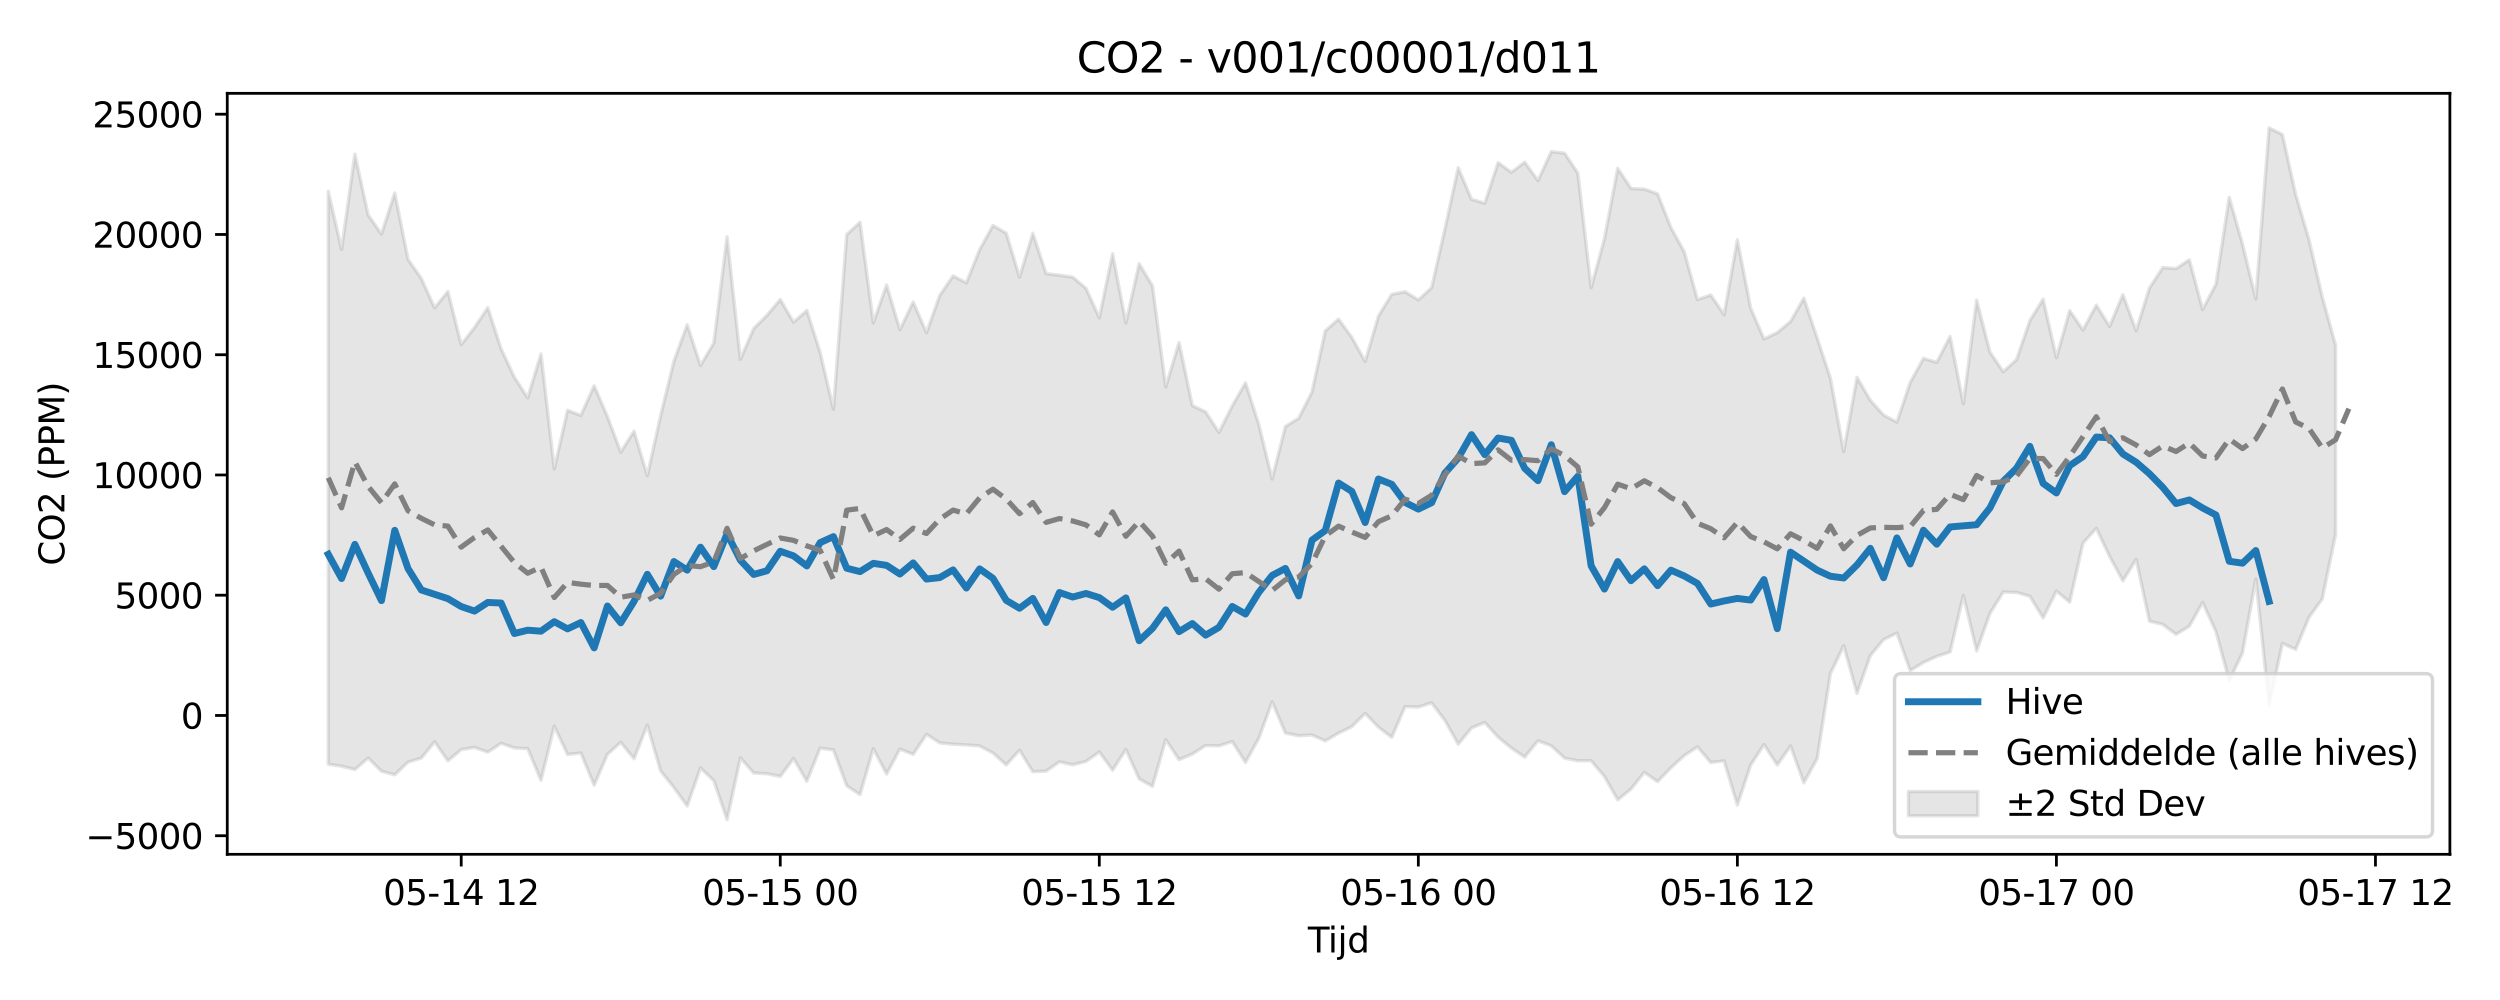 <?xml version="1.0" encoding="utf-8" standalone="no"?>
<!DOCTYPE svg PUBLIC "-//W3C//DTD SVG 1.1//EN"
  "http://www.w3.org/Graphics/SVG/1.1/DTD/svg11.dtd">
<svg xmlns:xlink="http://www.w3.org/1999/xlink" width="720pt" height="288pt" viewBox="0 0 720 288" xmlns="http://www.w3.org/2000/svg" version="1.1">
 <defs>
  <style type="text/css">*{stroke-linejoin: round; stroke-linecap: butt}</style>
 </defs>
 <g id="figure_1">
  <g id="patch_1">
   <path d="M 0 288 
L 720 288 
L 720 0 
L 0 0 
z
" style="fill: #ffffff"/>
  </g>
  <g id="axes_1">
   <g id="patch_2">
    <path d="M 65.45 246.04 
L 705.569 246.04 
L 705.569 26.88 
L 65.45 26.88 
z
" style="fill: #ffffff"/>
   </g>
   <g id="FillBetweenPolyCollection_1">
    <defs>
     <path id="me5b6a5cd7f" d="M 94.546 -232.9 
L 94.546 -67.906 
L 98.375 -67.337 
L 102.203 -66.371 
L 106.032 -69.691 
L 109.86 -65.879 
L 113.689 -64.865 
L 117.517 -68.511 
L 121.346 -69.668 
L 125.174 -74.354 
L 129.002 -68.886 
L 132.831 -72.115 
L 136.659 -72.755 
L 140.488 -71.379 
L 144.316 -73.929 
L 148.145 -72.581 
L 151.973 -72.41 
L 155.802 -63.267 
L 159.63 -78.85 
L 163.459 -70.702 
L 167.287 -71.162 
L 171.116 -61.868 
L 174.944 -70.759 
L 178.773 -74.21 
L 182.601 -69.501 
L 186.429 -79.178 
L 190.258 -65.965 
L 194.086 -61.189 
L 197.915 -55.875 
L 201.743 -66.828 
L 205.572 -63.166 
L 209.4 -51.922 
L 213.229 -69.741 
L 217.057 -65.361 
L 220.886 -65.172 
L 224.714 -64.383 
L 228.543 -69.547 
L 232.371 -62.983 
L 236.199 -72.529 
L 240.028 -72.03 
L 243.856 -61.702 
L 247.685 -59.139 
L 251.513 -72.362 
L 255.342 -65.085 
L 259.17 -72.266 
L 262.999 -70.738 
L 266.827 -76.511 
L 270.656 -74.051 
L 274.484 -73.657 
L 278.313 -73.461 
L 282.141 -73.169 
L 285.969 -71.138 
L 289.798 -67.703 
L 293.626 -71.941 
L 297.455 -65.746 
L 301.283 -65.92 
L 305.112 -68.577 
L 308.94 -67.743 
L 312.769 -68.705 
L 316.597 -71.437 
L 320.426 -66.195 
L 324.254 -72.141 
L 328.083 -63.678 
L 331.911 -61.52 
L 335.739 -74.972 
L 339.568 -69.212 
L 343.396 -70.844 
L 347.225 -73.285 
L 351.053 -73.184 
L 354.882 -74.433 
L 358.71 -68.425 
L 362.539 -75.368 
L 366.367 -85.864 
L 370.196 -76.864 
L 374.024 -76.103 
L 377.853 -76.319 
L 381.681 -74.626 
L 385.509 -76.856 
L 389.338 -78.729 
L 393.166 -82.535 
L 396.995 -78.575 
L 400.823 -75.64 
L 404.652 -84.487 
L 408.48 -84.366 
L 412.309 -85.579 
L 416.137 -80.512 
L 419.966 -73.675 
L 423.794 -78.348 
L 427.623 -79.919 
L 431.451 -75.708 
L 435.28 -72.552 
L 439.108 -69.953 
L 442.936 -74.645 
L 446.765 -73.207 
L 450.593 -69.679 
L 454.422 -68.901 
L 458.25 -68.919 
L 462.079 -64.365 
L 465.907 -57.638 
L 469.736 -60.749 
L 473.564 -65.559 
L 477.393 -62.886 
L 481.221 -66.872 
L 485.05 -70.383 
L 488.878 -72.899 
L 492.706 -68.393 
L 496.535 -68.871 
L 500.363 -56.157 
L 504.192 -67.673 
L 508.02 -73.542 
L 511.849 -67.685 
L 515.677 -73.147 
L 519.506 -62.546 
L 523.334 -69.496 
L 527.163 -94.019 
L 530.991 -101.99 
L 534.82 -88.305 
L 538.648 -99.179 
L 542.476 -103.801 
L 546.305 -105.681 
L 550.133 -94.861 
L 553.962 -97.215 
L 557.79 -98.96 
L 561.619 -100.21 
L 565.447 -116.503 
L 569.276 -100.524 
L 573.104 -111.328 
L 576.933 -117.48 
L 580.761 -117.372 
L 584.59 -116.289 
L 588.418 -110.045 
L 592.246 -117.757 
L 596.075 -114.586 
L 599.903 -131.568 
L 603.732 -135.85 
L 607.56 -127.762 
L 611.389 -120.704 
L 615.217 -126.903 
L 619.046 -109.099 
L 622.874 -108.172 
L 626.703 -105.286 
L 630.531 -107.665 
L 634.36 -114.492 
L 638.188 -106.102 
L 642.017 -91.951 
L 645.845 -99.953 
L 649.673 -121.258 
L 653.502 -84.904 
L 657.33 -102.682 
L 661.159 -100.991 
L 664.987 -110.202 
L 668.816 -115.507 
L 672.644 -134.069 
L 672.644 -188.618 
L 672.644 -188.618 
L 668.816 -202.453 
L 664.987 -219.003 
L 661.159 -231.959 
L 657.33 -249.251 
L 653.502 -251.158 
L 649.673 -201.909 
L 645.845 -217.657 
L 642.017 -231.149 
L 638.188 -206.124 
L 634.36 -198.86 
L 630.531 -213.166 
L 626.703 -210.641 
L 622.874 -210.948 
L 619.046 -205.048 
L 615.217 -192.771 
L 611.389 -203.13 
L 607.56 -194.006 
L 603.732 -200.114 
L 599.903 -192.961 
L 596.075 -198.526 
L 592.246 -184.978 
L 588.418 -201.839 
L 584.59 -195.622 
L 580.761 -184.426 
L 576.933 -180.931 
L 573.104 -186.578 
L 569.276 -201.592 
L 565.447 -171.719 
L 561.619 -191.081 
L 557.79 -183.65 
L 553.962 -184.784 
L 550.133 -177.833 
L 546.305 -166.404 
L 542.476 -168.452 
L 538.648 -172.72 
L 534.82 -179.318 
L 530.991 -157.941 
L 527.163 -179.046 
L 523.334 -190.688 
L 519.506 -202.117 
L 515.677 -195.397 
L 511.849 -192.195 
L 508.02 -190.365 
L 504.192 -199.26 
L 500.363 -218.938 
L 496.535 -197.36 
L 492.706 -203.056 
L 488.878 -201.705 
L 485.05 -215.531 
L 481.221 -222.454 
L 477.393 -232.165 
L 473.564 -233.524 
L 469.736 -233.723 
L 465.907 -239.485 
L 462.079 -219.247 
L 458.25 -205.144 
L 454.422 -238.122 
L 450.593 -243.903 
L 446.765 -244.312 
L 442.936 -236.001 
L 439.108 -241.308 
L 435.28 -238.36 
L 431.451 -241.167 
L 427.623 -229.466 
L 423.794 -230.603 
L 419.966 -239.678 
L 416.137 -222.05 
L 412.309 -205.16 
L 408.48 -201.625 
L 404.652 -203.983 
L 400.823 -203.233 
L 396.995 -196.968 
L 393.166 -183.922 
L 389.338 -190.803 
L 385.509 -196.079 
L 381.681 -192.709 
L 377.853 -175.104 
L 374.024 -167.541 
L 370.196 -165.17 
L 366.367 -150.044 
L 362.539 -165.751 
L 358.71 -177.743 
L 354.882 -171.101 
L 351.053 -163.454 
L 347.225 -169.376 
L 343.396 -171.178 
L 339.568 -189.345 
L 335.739 -176.569 
L 331.911 -205.665 
L 328.083 -212.02 
L 324.254 -194.985 
L 320.426 -214.935 
L 316.597 -196.487 
L 312.769 -204.957 
L 308.94 -208.185 
L 305.112 -208.741 
L 301.283 -209.182 
L 297.455 -220.808 
L 293.626 -208.182 
L 289.798 -220.834 
L 285.969 -223.068 
L 282.141 -216.085 
L 278.313 -206.531 
L 274.484 -208.533 
L 270.656 -202.929 
L 266.827 -192.187 
L 262.999 -201.022 
L 259.17 -193.027 
L 255.342 -205.904 
L 251.513 -195.032 
L 247.685 -223.993 
L 243.856 -220.447 
L 240.028 -170.16 
L 236.199 -186.501 
L 232.371 -198.586 
L 228.543 -195.192 
L 224.714 -201.741 
L 220.886 -197.189 
L 217.057 -193.357 
L 213.229 -184.526 
L 209.4 -219.772 
L 205.572 -189.2 
L 201.743 -182.751 
L 197.915 -194.453 
L 194.086 -183.967 
L 190.258 -168.294 
L 186.429 -150.998 
L 182.601 -163.812 
L 178.773 -157.786 
L 174.944 -168.018 
L 171.116 -176.884 
L 167.287 -168.348 
L 163.459 -169.84 
L 159.63 -152.982 
L 155.802 -186.071 
L 151.973 -173.424 
L 148.145 -179.356 
L 144.316 -187.543 
L 140.488 -199.389 
L 136.659 -193.671 
L 132.831 -188.745 
L 129.002 -204.061 
L 125.174 -199.334 
L 121.346 -207.785 
L 117.517 -213.29 
L 113.689 -232.43 
L 109.86 -220.565 
L 106.032 -226.105 
L 102.203 -243.612 
L 98.375 -216.157 
L 94.546 -232.9 
z
" style="stroke: #808080; stroke-opacity: 0.2"/>
    </defs>
    <g clip-path="url(#p7c6507d511)">
     <use xlink:href="#me5b6a5cd7f" x="0" y="288" style="fill: #808080; fill-opacity: 0.2; stroke: #808080; stroke-opacity: 0.2"/>
    </g>
   </g>
   <g id="matplotlib.axis_1">
    <g id="xtick_1">
     <g id="line2d_1">
      <defs>
       <path id="m84ae80376c" d="M 0 0 
L 0 3.5 
" style="stroke: #000000; stroke-width: 0.8"/>
      </defs>
      <g>
       <use xlink:href="#m84ae80376c" x="132.831" y="246.04" style="stroke: #000000; stroke-width: 0.8"/>
      </g>
     </g>
     <g id="text_1">
      <!-- 05-14 12 -->
      <g transform="translate(110.35 260.638) scale(0.1 -0.1)">
       <defs>
        <path id="DejaVuSans-30" d="M 2034 4250 
Q 1547 4250 1301 3770 
Q 1056 3291 1056 2328 
Q 1056 1369 1301 889 
Q 1547 409 2034 409 
Q 2525 409 2770 889 
Q 3016 1369 3016 2328 
Q 3016 3291 2770 3770 
Q 2525 4250 2034 4250 
z
M 2034 4750 
Q 2819 4750 3233 4129 
Q 3647 3509 3647 2328 
Q 3647 1150 3233 529 
Q 2819 -91 2034 -91 
Q 1250 -91 836 529 
Q 422 1150 422 2328 
Q 422 3509 836 4129 
Q 1250 4750 2034 4750 
z
" transform="scale(0.016)"/>
        <path id="DejaVuSans-35" d="M 691 4666 
L 3169 4666 
L 3169 4134 
L 1269 4134 
L 1269 2991 
Q 1406 3038 1543 3061 
Q 1681 3084 1819 3084 
Q 2600 3084 3056 2656 
Q 3513 2228 3513 1497 
Q 3513 744 3044 326 
Q 2575 -91 1722 -91 
Q 1428 -91 1123 -41 
Q 819 9 494 109 
L 494 744 
Q 775 591 1075 516 
Q 1375 441 1709 441 
Q 2250 441 2565 725 
Q 2881 1009 2881 1497 
Q 2881 1984 2565 2268 
Q 2250 2553 1709 2553 
Q 1456 2553 1204 2497 
Q 953 2441 691 2322 
L 691 4666 
z
" transform="scale(0.016)"/>
        <path id="DejaVuSans-2d" d="M 313 2009 
L 1997 2009 
L 1997 1497 
L 313 1497 
L 313 2009 
z
" transform="scale(0.016)"/>
        <path id="DejaVuSans-31" d="M 794 531 
L 1825 531 
L 1825 4091 
L 703 3866 
L 703 4441 
L 1819 4666 
L 2450 4666 
L 2450 531 
L 3481 531 
L 3481 0 
L 794 0 
L 794 531 
z
" transform="scale(0.016)"/>
        <path id="DejaVuSans-34" d="M 2419 4116 
L 825 1625 
L 2419 1625 
L 2419 4116 
z
M 2253 4666 
L 3047 4666 
L 3047 1625 
L 3713 1625 
L 3713 1100 
L 3047 1100 
L 3047 0 
L 2419 0 
L 2419 1100 
L 313 1100 
L 313 1709 
L 2253 4666 
z
" transform="scale(0.016)"/>
        <path id="DejaVuSans-20" transform="scale(0.016)"/>
        <path id="DejaVuSans-32" d="M 1228 531 
L 3431 531 
L 3431 0 
L 469 0 
L 469 531 
Q 828 903 1448 1529 
Q 2069 2156 2228 2338 
Q 2531 2678 2651 2914 
Q 2772 3150 2772 3378 
Q 2772 3750 2511 3984 
Q 2250 4219 1831 4219 
Q 1534 4219 1204 4116 
Q 875 4013 500 3803 
L 500 4441 
Q 881 4594 1212 4672 
Q 1544 4750 1819 4750 
Q 2544 4750 2975 4387 
Q 3406 4025 3406 3419 
Q 3406 3131 3298 2873 
Q 3191 2616 2906 2266 
Q 2828 2175 2409 1742 
Q 1991 1309 1228 531 
z
" transform="scale(0.016)"/>
       </defs>
       <use xlink:href="#DejaVuSans-30"/>
       <use xlink:href="#DejaVuSans-35" transform="translate(63.623 0)"/>
       <use xlink:href="#DejaVuSans-2d" transform="translate(127.246 0)"/>
       <use xlink:href="#DejaVuSans-31" transform="translate(163.33 0)"/>
       <use xlink:href="#DejaVuSans-34" transform="translate(226.953 0)"/>
       <use xlink:href="#DejaVuSans-20" transform="translate(290.576 0)"/>
       <use xlink:href="#DejaVuSans-31" transform="translate(322.363 0)"/>
       <use xlink:href="#DejaVuSans-32" transform="translate(385.986 0)"/>
      </g>
     </g>
    </g>
    <g id="xtick_2">
     <g id="line2d_2">
      <g>
       <use xlink:href="#m84ae80376c" x="224.714" y="246.04" style="stroke: #000000; stroke-width: 0.8"/>
      </g>
     </g>
     <g id="text_2">
      <!-- 05-15 00 -->
      <g transform="translate(202.234 260.638) scale(0.1 -0.1)">
       <use xlink:href="#DejaVuSans-30"/>
       <use xlink:href="#DejaVuSans-35" transform="translate(63.623 0)"/>
       <use xlink:href="#DejaVuSans-2d" transform="translate(127.246 0)"/>
       <use xlink:href="#DejaVuSans-31" transform="translate(163.33 0)"/>
       <use xlink:href="#DejaVuSans-35" transform="translate(226.953 0)"/>
       <use xlink:href="#DejaVuSans-20" transform="translate(290.576 0)"/>
       <use xlink:href="#DejaVuSans-30" transform="translate(322.363 0)"/>
       <use xlink:href="#DejaVuSans-30" transform="translate(385.986 0)"/>
      </g>
     </g>
    </g>
    <g id="xtick_3">
     <g id="line2d_3">
      <g>
       <use xlink:href="#m84ae80376c" x="316.597" y="246.04" style="stroke: #000000; stroke-width: 0.8"/>
      </g>
     </g>
     <g id="text_3">
      <!-- 05-15 12 -->
      <g transform="translate(294.117 260.638) scale(0.1 -0.1)">
       <use xlink:href="#DejaVuSans-30"/>
       <use xlink:href="#DejaVuSans-35" transform="translate(63.623 0)"/>
       <use xlink:href="#DejaVuSans-2d" transform="translate(127.246 0)"/>
       <use xlink:href="#DejaVuSans-31" transform="translate(163.33 0)"/>
       <use xlink:href="#DejaVuSans-35" transform="translate(226.953 0)"/>
       <use xlink:href="#DejaVuSans-20" transform="translate(290.576 0)"/>
       <use xlink:href="#DejaVuSans-31" transform="translate(322.363 0)"/>
       <use xlink:href="#DejaVuSans-32" transform="translate(385.986 0)"/>
      </g>
     </g>
    </g>
    <g id="xtick_4">
     <g id="line2d_4">
      <g>
       <use xlink:href="#m84ae80376c" x="408.48" y="246.04" style="stroke: #000000; stroke-width: 0.8"/>
      </g>
     </g>
     <g id="text_4">
      <!-- 05-16 00 -->
      <g transform="translate(386 260.638) scale(0.1 -0.1)">
       <defs>
        <path id="DejaVuSans-36" d="M 2113 2584 
Q 1688 2584 1439 2293 
Q 1191 2003 1191 1497 
Q 1191 994 1439 701 
Q 1688 409 2113 409 
Q 2538 409 2786 701 
Q 3034 994 3034 1497 
Q 3034 2003 2786 2293 
Q 2538 2584 2113 2584 
z
M 3366 4563 
L 3366 3988 
Q 3128 4100 2886 4159 
Q 2644 4219 2406 4219 
Q 1781 4219 1451 3797 
Q 1122 3375 1075 2522 
Q 1259 2794 1537 2939 
Q 1816 3084 2150 3084 
Q 2853 3084 3261 2657 
Q 3669 2231 3669 1497 
Q 3669 778 3244 343 
Q 2819 -91 2113 -91 
Q 1303 -91 875 529 
Q 447 1150 447 2328 
Q 447 3434 972 4092 
Q 1497 4750 2381 4750 
Q 2619 4750 2861 4703 
Q 3103 4656 3366 4563 
z
" transform="scale(0.016)"/>
       </defs>
       <use xlink:href="#DejaVuSans-30"/>
       <use xlink:href="#DejaVuSans-35" transform="translate(63.623 0)"/>
       <use xlink:href="#DejaVuSans-2d" transform="translate(127.246 0)"/>
       <use xlink:href="#DejaVuSans-31" transform="translate(163.33 0)"/>
       <use xlink:href="#DejaVuSans-36" transform="translate(226.953 0)"/>
       <use xlink:href="#DejaVuSans-20" transform="translate(290.576 0)"/>
       <use xlink:href="#DejaVuSans-30" transform="translate(322.363 0)"/>
       <use xlink:href="#DejaVuSans-30" transform="translate(385.986 0)"/>
      </g>
     </g>
    </g>
    <g id="xtick_5">
     <g id="line2d_5">
      <g>
       <use xlink:href="#m84ae80376c" x="500.363" y="246.04" style="stroke: #000000; stroke-width: 0.8"/>
      </g>
     </g>
     <g id="text_5">
      <!-- 05-16 12 -->
      <g transform="translate(477.883 260.638) scale(0.1 -0.1)">
       <use xlink:href="#DejaVuSans-30"/>
       <use xlink:href="#DejaVuSans-35" transform="translate(63.623 0)"/>
       <use xlink:href="#DejaVuSans-2d" transform="translate(127.246 0)"/>
       <use xlink:href="#DejaVuSans-31" transform="translate(163.33 0)"/>
       <use xlink:href="#DejaVuSans-36" transform="translate(226.953 0)"/>
       <use xlink:href="#DejaVuSans-20" transform="translate(290.576 0)"/>
       <use xlink:href="#DejaVuSans-31" transform="translate(322.363 0)"/>
       <use xlink:href="#DejaVuSans-32" transform="translate(385.986 0)"/>
      </g>
     </g>
    </g>
    <g id="xtick_6">
     <g id="line2d_6">
      <g>
       <use xlink:href="#m84ae80376c" x="592.246" y="246.04" style="stroke: #000000; stroke-width: 0.8"/>
      </g>
     </g>
     <g id="text_6">
      <!-- 05-17 00 -->
      <g transform="translate(569.766 260.638) scale(0.1 -0.1)">
       <defs>
        <path id="DejaVuSans-37" d="M 525 4666 
L 3525 4666 
L 3525 4397 
L 1831 0 
L 1172 0 
L 2766 4134 
L 525 4134 
L 525 4666 
z
" transform="scale(0.016)"/>
       </defs>
       <use xlink:href="#DejaVuSans-30"/>
       <use xlink:href="#DejaVuSans-35" transform="translate(63.623 0)"/>
       <use xlink:href="#DejaVuSans-2d" transform="translate(127.246 0)"/>
       <use xlink:href="#DejaVuSans-31" transform="translate(163.33 0)"/>
       <use xlink:href="#DejaVuSans-37" transform="translate(226.953 0)"/>
       <use xlink:href="#DejaVuSans-20" transform="translate(290.576 0)"/>
       <use xlink:href="#DejaVuSans-30" transform="translate(322.363 0)"/>
       <use xlink:href="#DejaVuSans-30" transform="translate(385.986 0)"/>
      </g>
     </g>
    </g>
    <g id="xtick_7">
     <g id="line2d_7">
      <g>
       <use xlink:href="#m84ae80376c" x="684.13" y="246.04" style="stroke: #000000; stroke-width: 0.8"/>
      </g>
     </g>
     <g id="text_7">
      <!-- 05-17 12 -->
      <g transform="translate(661.649 260.638) scale(0.1 -0.1)">
       <use xlink:href="#DejaVuSans-30"/>
       <use xlink:href="#DejaVuSans-35" transform="translate(63.623 0)"/>
       <use xlink:href="#DejaVuSans-2d" transform="translate(127.246 0)"/>
       <use xlink:href="#DejaVuSans-31" transform="translate(163.33 0)"/>
       <use xlink:href="#DejaVuSans-37" transform="translate(226.953 0)"/>
       <use xlink:href="#DejaVuSans-20" transform="translate(290.576 0)"/>
       <use xlink:href="#DejaVuSans-31" transform="translate(322.363 0)"/>
       <use xlink:href="#DejaVuSans-32" transform="translate(385.986 0)"/>
      </g>
     </g>
    </g>
    <g id="text_8">
     <!-- Tijd -->
     <g transform="translate(376.659 274.317) scale(0.1 -0.1)">
      <defs>
       <path id="DejaVuSans-54" d="M -19 4666 
L 3928 4666 
L 3928 4134 
L 2272 4134 
L 2272 0 
L 1638 0 
L 1638 4134 
L -19 4134 
L -19 4666 
z
" transform="scale(0.016)"/>
       <path id="DejaVuSans-69" d="M 603 3500 
L 1178 3500 
L 1178 0 
L 603 0 
L 603 3500 
z
M 603 4863 
L 1178 4863 
L 1178 4134 
L 603 4134 
L 603 4863 
z
" transform="scale(0.016)"/>
       <path id="DejaVuSans-6a" d="M 603 3500 
L 1178 3500 
L 1178 -63 
Q 1178 -731 923 -1031 
Q 669 -1331 103 -1331 
L -116 -1331 
L -116 -844 
L 38 -844 
Q 366 -844 484 -692 
Q 603 -541 603 -63 
L 603 3500 
z
M 603 4863 
L 1178 4863 
L 1178 4134 
L 603 4134 
L 603 4863 
z
" transform="scale(0.016)"/>
       <path id="DejaVuSans-64" d="M 2906 2969 
L 2906 4863 
L 3481 4863 
L 3481 0 
L 2906 0 
L 2906 525 
Q 2725 213 2448 61 
Q 2172 -91 1784 -91 
Q 1150 -91 751 415 
Q 353 922 353 1747 
Q 353 2572 751 3078 
Q 1150 3584 1784 3584 
Q 2172 3584 2448 3432 
Q 2725 3281 2906 2969 
z
M 947 1747 
Q 947 1113 1208 752 
Q 1469 391 1925 391 
Q 2381 391 2643 752 
Q 2906 1113 2906 1747 
Q 2906 2381 2643 2742 
Q 2381 3103 1925 3103 
Q 1469 3103 1208 2742 
Q 947 2381 947 1747 
z
" transform="scale(0.016)"/>
      </defs>
      <use xlink:href="#DejaVuSans-54"/>
      <use xlink:href="#DejaVuSans-69" transform="translate(57.959 0)"/>
      <use xlink:href="#DejaVuSans-6a" transform="translate(85.742 0)"/>
      <use xlink:href="#DejaVuSans-64" transform="translate(113.525 0)"/>
     </g>
    </g>
   </g>
   <g id="matplotlib.axis_2">
    <g id="ytick_1">
     <g id="line2d_8">
      <defs>
       <path id="m1c45d60604" d="M 0 0 
L -3.5 0 
" style="stroke: #000000; stroke-width: 0.8"/>
      </defs>
      <g>
       <use xlink:href="#m1c45d60604" x="65.45" y="240.69" style="stroke: #000000; stroke-width: 0.8"/>
      </g>
     </g>
     <g id="text_9">
      <!-- −5000 -->
      <g transform="translate(24.62 244.49) scale(0.1 -0.1)">
       <defs>
        <path id="DejaVuSans-2212" d="M 678 2272 
L 4684 2272 
L 4684 1741 
L 678 1741 
L 678 2272 
z
" transform="scale(0.016)"/>
       </defs>
       <use xlink:href="#DejaVuSans-2212"/>
       <use xlink:href="#DejaVuSans-35" transform="translate(83.789 0)"/>
       <use xlink:href="#DejaVuSans-30" transform="translate(147.412 0)"/>
       <use xlink:href="#DejaVuSans-30" transform="translate(211.035 0)"/>
       <use xlink:href="#DejaVuSans-30" transform="translate(274.658 0)"/>
      </g>
     </g>
    </g>
    <g id="ytick_2">
     <g id="line2d_9">
      <g>
       <use xlink:href="#m1c45d60604" x="65.45" y="206.057" style="stroke: #000000; stroke-width: 0.8"/>
      </g>
     </g>
     <g id="text_10">
      <!-- 0 -->
      <g transform="translate(52.087 209.857) scale(0.1 -0.1)">
       <use xlink:href="#DejaVuSans-30"/>
      </g>
     </g>
    </g>
    <g id="ytick_3">
     <g id="line2d_10">
      <g>
       <use xlink:href="#m1c45d60604" x="65.45" y="171.424" style="stroke: #000000; stroke-width: 0.8"/>
      </g>
     </g>
     <g id="text_11">
      <!-- 5000 -->
      <g transform="translate(33 175.224) scale(0.1 -0.1)">
       <use xlink:href="#DejaVuSans-35"/>
       <use xlink:href="#DejaVuSans-30" transform="translate(63.623 0)"/>
       <use xlink:href="#DejaVuSans-30" transform="translate(127.246 0)"/>
       <use xlink:href="#DejaVuSans-30" transform="translate(190.869 0)"/>
      </g>
     </g>
    </g>
    <g id="ytick_4">
     <g id="line2d_11">
      <g>
       <use xlink:href="#m1c45d60604" x="65.45" y="136.791" style="stroke: #000000; stroke-width: 0.8"/>
      </g>
     </g>
     <g id="text_12">
      <!-- 10000 -->
      <g transform="translate(26.637 140.591) scale(0.1 -0.1)">
       <use xlink:href="#DejaVuSans-31"/>
       <use xlink:href="#DejaVuSans-30" transform="translate(63.623 0)"/>
       <use xlink:href="#DejaVuSans-30" transform="translate(127.246 0)"/>
       <use xlink:href="#DejaVuSans-30" transform="translate(190.869 0)"/>
       <use xlink:href="#DejaVuSans-30" transform="translate(254.492 0)"/>
      </g>
     </g>
    </g>
    <g id="ytick_5">
     <g id="line2d_12">
      <g>
       <use xlink:href="#m1c45d60604" x="65.45" y="102.158" style="stroke: #000000; stroke-width: 0.8"/>
      </g>
     </g>
     <g id="text_13">
      <!-- 15000 -->
      <g transform="translate(26.637 105.958) scale(0.1 -0.1)">
       <use xlink:href="#DejaVuSans-31"/>
       <use xlink:href="#DejaVuSans-35" transform="translate(63.623 0)"/>
       <use xlink:href="#DejaVuSans-30" transform="translate(127.246 0)"/>
       <use xlink:href="#DejaVuSans-30" transform="translate(190.869 0)"/>
       <use xlink:href="#DejaVuSans-30" transform="translate(254.492 0)"/>
      </g>
     </g>
    </g>
    <g id="ytick_6">
     <g id="line2d_13">
      <g>
       <use xlink:href="#m1c45d60604" x="65.45" y="67.525" style="stroke: #000000; stroke-width: 0.8"/>
      </g>
     </g>
     <g id="text_14">
      <!-- 20000 -->
      <g transform="translate(26.637 71.325) scale(0.1 -0.1)">
       <use xlink:href="#DejaVuSans-32"/>
       <use xlink:href="#DejaVuSans-30" transform="translate(63.623 0)"/>
       <use xlink:href="#DejaVuSans-30" transform="translate(127.246 0)"/>
       <use xlink:href="#DejaVuSans-30" transform="translate(190.869 0)"/>
       <use xlink:href="#DejaVuSans-30" transform="translate(254.492 0)"/>
      </g>
     </g>
    </g>
    <g id="ytick_7">
     <g id="line2d_14">
      <g>
       <use xlink:href="#m1c45d60604" x="65.45" y="32.893" style="stroke: #000000; stroke-width: 0.8"/>
      </g>
     </g>
     <g id="text_15">
      <!-- 25000 -->
      <g transform="translate(26.637 36.692) scale(0.1 -0.1)">
       <use xlink:href="#DejaVuSans-32"/>
       <use xlink:href="#DejaVuSans-35" transform="translate(63.623 0)"/>
       <use xlink:href="#DejaVuSans-30" transform="translate(127.246 0)"/>
       <use xlink:href="#DejaVuSans-30" transform="translate(190.869 0)"/>
       <use xlink:href="#DejaVuSans-30" transform="translate(254.492 0)"/>
      </g>
     </g>
    </g>
    <g id="text_16">
     <!-- CO2 (PPM) -->
     <g transform="translate(18.541 162.903) rotate(-90) scale(0.1 -0.1)">
      <defs>
       <path id="DejaVuSans-43" d="M 4122 4306 
L 4122 3641 
Q 3803 3938 3442 4084 
Q 3081 4231 2675 4231 
Q 1875 4231 1450 3742 
Q 1025 3253 1025 2328 
Q 1025 1406 1450 917 
Q 1875 428 2675 428 
Q 3081 428 3442 575 
Q 3803 722 4122 1019 
L 4122 359 
Q 3791 134 3420 21 
Q 3050 -91 2638 -91 
Q 1578 -91 968 557 
Q 359 1206 359 2328 
Q 359 3453 968 4101 
Q 1578 4750 2638 4750 
Q 3056 4750 3426 4639 
Q 3797 4528 4122 4306 
z
" transform="scale(0.016)"/>
       <path id="DejaVuSans-4f" d="M 2522 4238 
Q 1834 4238 1429 3725 
Q 1025 3213 1025 2328 
Q 1025 1447 1429 934 
Q 1834 422 2522 422 
Q 3209 422 3611 934 
Q 4013 1447 4013 2328 
Q 4013 3213 3611 3725 
Q 3209 4238 2522 4238 
z
M 2522 4750 
Q 3503 4750 4090 4092 
Q 4678 3434 4678 2328 
Q 4678 1225 4090 567 
Q 3503 -91 2522 -91 
Q 1538 -91 948 565 
Q 359 1222 359 2328 
Q 359 3434 948 4092 
Q 1538 4750 2522 4750 
z
" transform="scale(0.016)"/>
       <path id="DejaVuSans-28" d="M 1984 4856 
Q 1566 4138 1362 3434 
Q 1159 2731 1159 2009 
Q 1159 1288 1364 580 
Q 1569 -128 1984 -844 
L 1484 -844 
Q 1016 -109 783 600 
Q 550 1309 550 2009 
Q 550 2706 781 3412 
Q 1013 4119 1484 4856 
L 1984 4856 
z
" transform="scale(0.016)"/>
       <path id="DejaVuSans-50" d="M 1259 4147 
L 1259 2394 
L 2053 2394 
Q 2494 2394 2734 2622 
Q 2975 2850 2975 3272 
Q 2975 3691 2734 3919 
Q 2494 4147 2053 4147 
L 1259 4147 
z
M 628 4666 
L 2053 4666 
Q 2838 4666 3239 4311 
Q 3641 3956 3641 3272 
Q 3641 2581 3239 2228 
Q 2838 1875 2053 1875 
L 1259 1875 
L 1259 0 
L 628 0 
L 628 4666 
z
" transform="scale(0.016)"/>
       <path id="DejaVuSans-4d" d="M 628 4666 
L 1569 4666 
L 2759 1491 
L 3956 4666 
L 4897 4666 
L 4897 0 
L 4281 0 
L 4281 4097 
L 3078 897 
L 2444 897 
L 1241 4097 
L 1241 0 
L 628 0 
L 628 4666 
z
" transform="scale(0.016)"/>
       <path id="DejaVuSans-29" d="M 513 4856 
L 1013 4856 
Q 1481 4119 1714 3412 
Q 1947 2706 1947 2009 
Q 1947 1309 1714 600 
Q 1481 -109 1013 -844 
L 513 -844 
Q 928 -128 1133 580 
Q 1338 1288 1338 2009 
Q 1338 2731 1133 3434 
Q 928 4138 513 4856 
z
" transform="scale(0.016)"/>
      </defs>
      <use xlink:href="#DejaVuSans-43"/>
      <use xlink:href="#DejaVuSans-4f" transform="translate(69.824 0)"/>
      <use xlink:href="#DejaVuSans-32" transform="translate(148.535 0)"/>
      <use xlink:href="#DejaVuSans-20" transform="translate(212.158 0)"/>
      <use xlink:href="#DejaVuSans-28" transform="translate(243.945 0)"/>
      <use xlink:href="#DejaVuSans-50" transform="translate(282.959 0)"/>
      <use xlink:href="#DejaVuSans-50" transform="translate(343.262 0)"/>
      <use xlink:href="#DejaVuSans-4d" transform="translate(403.564 0)"/>
      <use xlink:href="#DejaVuSans-29" transform="translate(489.844 0)"/>
     </g>
    </g>
   </g>
   <g id="line2d_15">
    <path d="M 94.546 159.646 
L 98.375 166.615 
L 102.203 156.784 
L 106.032 165.054 
L 109.86 172.973 
L 113.689 152.743 
L 117.517 163.757 
L 121.346 169.914 
L 129.002 172.415 
L 132.831 174.689 
L 136.659 175.993 
L 140.488 173.507 
L 144.316 173.671 
L 148.145 182.449 
L 151.973 181.499 
L 155.802 181.776 
L 159.63 179.046 
L 163.459 181.112 
L 167.287 179.29 
L 171.116 186.587 
L 174.944 174.534 
L 178.773 179.367 
L 182.601 173.198 
L 186.429 165.401 
L 190.258 171.688 
L 194.086 161.725 
L 197.915 164.195 
L 201.743 157.59 
L 205.572 163.191 
L 209.4 153.704 
L 213.229 161.328 
L 217.057 165.442 
L 220.886 164.382 
L 224.714 158.763 
L 228.543 160.097 
L 232.371 162.995 
L 236.199 156.285 
L 240.028 154.549 
L 243.856 163.651 
L 247.685 164.625 
L 251.513 162.242 
L 255.342 162.822 
L 259.17 165.318 
L 262.999 162.122 
L 266.827 166.772 
L 270.656 166.343 
L 274.484 164.128 
L 278.313 169.353 
L 282.141 163.84 
L 285.969 166.55 
L 289.798 172.902 
L 293.626 175.175 
L 297.455 172.336 
L 301.283 179.279 
L 305.112 170.642 
L 308.94 171.946 
L 312.769 170.919 
L 316.597 172.11 
L 320.426 174.884 
L 324.254 172.2 
L 328.083 184.534 
L 331.911 180.972 
L 335.739 175.643 
L 339.568 181.911 
L 343.396 179.579 
L 347.225 182.916 
L 351.053 180.678 
L 354.882 174.656 
L 358.71 176.838 
L 362.539 170.593 
L 366.367 165.724 
L 370.196 163.708 
L 374.024 171.623 
L 377.853 155.563 
L 381.681 152.79 
L 385.509 139.116 
L 389.338 141.522 
L 393.166 150.483 
L 396.995 137.957 
L 400.823 139.484 
L 404.652 144.685 
L 408.48 146.625 
L 412.309 144.773 
L 416.137 136.258 
L 419.966 131.936 
L 423.794 125.176 
L 427.623 130.934 
L 431.451 126.15 
L 435.28 126.817 
L 439.108 134.873 
L 442.936 138.428 
L 446.765 128.085 
L 450.593 141.589 
L 454.422 137.162 
L 458.25 162.962 
L 462.079 169.651 
L 465.907 161.736 
L 469.736 167.232 
L 473.564 163.826 
L 477.393 168.668 
L 481.221 164.209 
L 485.05 165.874 
L 488.878 168.035 
L 492.706 173.964 
L 496.535 173.071 
L 500.363 172.349 
L 504.192 172.814 
L 508.02 166.92 
L 511.849 181.056 
L 515.677 159.021 
L 523.334 164.186 
L 527.163 165.959 
L 530.991 166.462 
L 534.82 162.7 
L 538.648 157.921 
L 542.476 166.382 
L 546.305 154.925 
L 550.133 162.423 
L 553.962 152.713 
L 557.79 156.726 
L 561.619 151.758 
L 569.276 151.113 
L 573.104 146.286 
L 576.933 138.609 
L 580.761 134.864 
L 584.59 128.549 
L 588.418 139.216 
L 592.246 141.966 
L 596.075 134.095 
L 599.903 131.516 
L 603.732 125.871 
L 607.56 126.083 
L 611.389 130.733 
L 615.217 133.125 
L 619.046 136.428 
L 622.874 140.341 
L 626.703 145.018 
L 630.531 143.979 
L 634.36 146.295 
L 638.188 148.314 
L 642.017 161.641 
L 645.845 162.196 
L 649.673 158.562 
L 653.502 173.191 
L 653.502 173.191 
" clip-path="url(#p7c6507d511)" style="fill: none; stroke: #1f77b4; stroke-width: 2; stroke-linecap: square"/>
   </g>
   <g id="line2d_16">
    <path d="M 94.546 137.597 
L 98.375 146.253 
L 102.203 133.009 
L 106.032 140.102 
L 109.86 144.778 
L 113.689 139.353 
L 117.517 147.1 
L 121.346 149.273 
L 125.174 151.156 
L 129.002 151.526 
L 132.831 157.57 
L 136.659 154.787 
L 140.488 152.616 
L 148.145 162.032 
L 151.973 165.083 
L 155.802 163.331 
L 159.63 172.084 
L 163.459 167.729 
L 167.287 168.245 
L 171.116 168.624 
L 174.944 168.611 
L 178.773 172.002 
L 182.601 171.344 
L 186.429 172.912 
L 190.258 170.87 
L 194.086 165.422 
L 197.915 162.836 
L 201.743 163.21 
L 205.572 161.817 
L 209.4 152.153 
L 213.229 160.866 
L 217.057 158.641 
L 224.714 154.938 
L 228.543 155.63 
L 232.371 157.216 
L 236.199 158.485 
L 240.028 166.905 
L 243.856 146.925 
L 247.685 146.434 
L 251.513 154.303 
L 255.342 152.506 
L 259.17 155.354 
L 262.999 152.12 
L 266.827 153.651 
L 270.656 149.51 
L 274.484 146.905 
L 278.313 148.004 
L 282.141 143.373 
L 285.969 140.897 
L 289.798 143.732 
L 293.626 147.938 
L 297.455 144.723 
L 301.283 150.449 
L 305.112 149.341 
L 308.94 150.036 
L 312.769 151.169 
L 316.597 154.038 
L 320.426 147.435 
L 324.254 154.437 
L 328.083 150.151 
L 331.911 154.407 
L 335.739 162.23 
L 339.568 158.721 
L 343.396 166.989 
L 347.225 166.67 
L 351.053 169.681 
L 354.882 165.233 
L 358.71 164.916 
L 366.367 170.046 
L 370.196 166.983 
L 374.024 166.178 
L 377.853 162.288 
L 381.681 154.333 
L 385.509 151.532 
L 389.338 153.234 
L 393.166 154.772 
L 396.995 150.228 
L 400.823 148.564 
L 404.652 143.765 
L 408.48 145.004 
L 412.309 142.63 
L 416.137 136.719 
L 419.966 131.323 
L 423.794 133.524 
L 427.623 133.307 
L 431.451 129.562 
L 435.28 132.544 
L 439.108 132.369 
L 442.936 132.677 
L 446.765 129.24 
L 450.593 131.209 
L 454.422 134.489 
L 458.25 150.969 
L 462.079 146.194 
L 465.907 139.438 
L 469.736 140.764 
L 473.564 138.459 
L 477.393 140.475 
L 481.221 143.337 
L 485.05 145.043 
L 488.878 150.698 
L 492.706 152.276 
L 496.535 154.884 
L 500.363 150.452 
L 504.192 154.534 
L 508.02 156.046 
L 511.849 158.06 
L 515.677 153.728 
L 519.506 155.669 
L 523.334 157.908 
L 527.163 151.467 
L 530.991 158.035 
L 534.82 154.189 
L 538.648 152.051 
L 542.476 151.873 
L 546.305 151.958 
L 550.133 151.653 
L 553.962 147 
L 557.79 146.695 
L 561.619 142.355 
L 565.447 143.889 
L 569.276 136.942 
L 573.104 139.047 
L 576.933 138.794 
L 580.761 137.101 
L 584.59 132.044 
L 588.418 132.058 
L 592.246 136.632 
L 596.075 131.444 
L 603.732 120.018 
L 607.56 127.116 
L 611.389 126.083 
L 615.217 128.163 
L 619.046 130.926 
L 622.874 128.44 
L 626.703 130.037 
L 630.531 127.584 
L 634.36 131.324 
L 638.188 131.887 
L 642.017 126.45 
L 645.845 129.195 
L 649.673 126.417 
L 653.502 119.969 
L 657.33 112.034 
L 661.159 121.525 
L 664.987 123.397 
L 668.816 129.02 
L 672.644 126.657 
L 676.473 117.702 
L 676.473 117.702 
" clip-path="url(#p7c6507d511)" style="fill: none; stroke-dasharray: 5.55,2.4; stroke-dashoffset: 0; stroke: #808080; stroke-width: 1.5"/>
   </g>
   <g id="patch_3">
    <path d="M 65.45 246.04 
L 65.45 26.88 
" style="fill: none; stroke: #000000; stroke-width: 0.8; stroke-linejoin: miter; stroke-linecap: square"/>
   </g>
   <g id="patch_4">
    <path d="M 705.569 246.04 
L 705.569 26.88 
" style="fill: none; stroke: #000000; stroke-width: 0.8; stroke-linejoin: miter; stroke-linecap: square"/>
   </g>
   <g id="patch_5">
    <path d="M 65.45 246.04 
L 705.569 246.04 
" style="fill: none; stroke: #000000; stroke-width: 0.8; stroke-linejoin: miter; stroke-linecap: square"/>
   </g>
   <g id="patch_6">
    <path d="M 65.45 26.88 
L 705.569 26.88 
" style="fill: none; stroke: #000000; stroke-width: 0.8; stroke-linejoin: miter; stroke-linecap: square"/>
   </g>
   <g id="text_17">
    <!-- CO2 - v001/c00001/d011 -->
    <g transform="translate(310.106 20.88) scale(0.12 -0.12)">
     <defs>
      <path id="DejaVuSans-76" d="M 191 3500 
L 800 3500 
L 1894 563 
L 2988 3500 
L 3597 3500 
L 2284 0 
L 1503 0 
L 191 3500 
z
" transform="scale(0.016)"/>
      <path id="DejaVuSans-2f" d="M 1625 4666 
L 2156 4666 
L 531 -594 
L 0 -594 
L 1625 4666 
z
" transform="scale(0.016)"/>
      <path id="DejaVuSans-63" d="M 3122 3366 
L 3122 2828 
Q 2878 2963 2633 3030 
Q 2388 3097 2138 3097 
Q 1578 3097 1268 2742 
Q 959 2388 959 1747 
Q 959 1106 1268 751 
Q 1578 397 2138 397 
Q 2388 397 2633 464 
Q 2878 531 3122 666 
L 3122 134 
Q 2881 22 2623 -34 
Q 2366 -91 2075 -91 
Q 1284 -91 818 406 
Q 353 903 353 1747 
Q 353 2603 823 3093 
Q 1294 3584 2113 3584 
Q 2378 3584 2631 3529 
Q 2884 3475 3122 3366 
z
" transform="scale(0.016)"/>
     </defs>
     <use xlink:href="#DejaVuSans-43"/>
     <use xlink:href="#DejaVuSans-4f" transform="translate(69.824 0)"/>
     <use xlink:href="#DejaVuSans-32" transform="translate(148.535 0)"/>
     <use xlink:href="#DejaVuSans-20" transform="translate(212.158 0)"/>
     <use xlink:href="#DejaVuSans-2d" transform="translate(243.945 0)"/>
     <use xlink:href="#DejaVuSans-20" transform="translate(280.029 0)"/>
     <use xlink:href="#DejaVuSans-76" transform="translate(311.816 0)"/>
     <use xlink:href="#DejaVuSans-30" transform="translate(370.996 0)"/>
     <use xlink:href="#DejaVuSans-30" transform="translate(434.619 0)"/>
     <use xlink:href="#DejaVuSans-31" transform="translate(498.242 0)"/>
     <use xlink:href="#DejaVuSans-2f" transform="translate(561.865 0)"/>
     <use xlink:href="#DejaVuSans-63" transform="translate(595.557 0)"/>
     <use xlink:href="#DejaVuSans-30" transform="translate(650.537 0)"/>
     <use xlink:href="#DejaVuSans-30" transform="translate(714.16 0)"/>
     <use xlink:href="#DejaVuSans-30" transform="translate(777.783 0)"/>
     <use xlink:href="#DejaVuSans-30" transform="translate(841.406 0)"/>
     <use xlink:href="#DejaVuSans-31" transform="translate(905.029 0)"/>
     <use xlink:href="#DejaVuSans-2f" transform="translate(968.652 0)"/>
     <use xlink:href="#DejaVuSans-64" transform="translate(1002.344 0)"/>
     <use xlink:href="#DejaVuSans-30" transform="translate(1065.82 0)"/>
     <use xlink:href="#DejaVuSans-31" transform="translate(1129.443 0)"/>
     <use xlink:href="#DejaVuSans-31" transform="translate(1193.066 0)"/>
    </g>
   </g>
   <g id="legend_1">
    <g id="patch_7">
     <path d="M 547.625 241.04 
L 698.569 241.04 
Q 700.569 241.04 700.569 239.04 
L 700.569 196.006 
Q 700.569 194.006 698.569 194.006 
L 547.625 194.006 
Q 545.625 194.006 545.625 196.006 
L 545.625 239.04 
Q 545.625 241.04 547.625 241.04 
z
" style="fill: #ffffff; opacity: 0.8; stroke: #cccccc; stroke-linejoin: miter"/>
    </g>
    <g id="line2d_17">
     <path d="M 549.625 202.104 
L 559.625 202.104 
L 569.625 202.104 
" style="fill: none; stroke: #1f77b4; stroke-width: 2; stroke-linecap: square"/>
    </g>
    <g id="text_18">
     <!-- Hive -->
     <g transform="translate(577.625 205.604) scale(0.1 -0.1)">
      <defs>
       <path id="DejaVuSans-48" d="M 628 4666 
L 1259 4666 
L 1259 2753 
L 3553 2753 
L 3553 4666 
L 4184 4666 
L 4184 0 
L 3553 0 
L 3553 2222 
L 1259 2222 
L 1259 0 
L 628 0 
L 628 4666 
z
" transform="scale(0.016)"/>
       <path id="DejaVuSans-65" d="M 3597 1894 
L 3597 1613 
L 953 1613 
Q 991 1019 1311 708 
Q 1631 397 2203 397 
Q 2534 397 2845 478 
Q 3156 559 3463 722 
L 3463 178 
Q 3153 47 2828 -22 
Q 2503 -91 2169 -91 
Q 1331 -91 842 396 
Q 353 884 353 1716 
Q 353 2575 817 3079 
Q 1281 3584 2069 3584 
Q 2775 3584 3186 3129 
Q 3597 2675 3597 1894 
z
M 3022 2063 
Q 3016 2534 2758 2815 
Q 2500 3097 2075 3097 
Q 1594 3097 1305 2825 
Q 1016 2553 972 2059 
L 3022 2063 
z
" transform="scale(0.016)"/>
      </defs>
      <use xlink:href="#DejaVuSans-48"/>
      <use xlink:href="#DejaVuSans-69" transform="translate(75.195 0)"/>
      <use xlink:href="#DejaVuSans-76" transform="translate(102.979 0)"/>
      <use xlink:href="#DejaVuSans-65" transform="translate(162.158 0)"/>
     </g>
    </g>
    <g id="line2d_18">
     <path d="M 549.625 216.782 
L 559.625 216.782 
L 569.625 216.782 
" style="fill: none; stroke-dasharray: 5.55,2.4; stroke-dashoffset: 0; stroke: #808080; stroke-width: 1.5"/>
    </g>
    <g id="text_19">
     <!-- Gemiddelde (alle hives) -->
     <g transform="translate(577.625 220.282) scale(0.1 -0.1)">
      <defs>
       <path id="DejaVuSans-47" d="M 3809 666 
L 3809 1919 
L 2778 1919 
L 2778 2438 
L 4434 2438 
L 4434 434 
Q 4069 175 3628 42 
Q 3188 -91 2688 -91 
Q 1594 -91 976 548 
Q 359 1188 359 2328 
Q 359 3472 976 4111 
Q 1594 4750 2688 4750 
Q 3144 4750 3555 4637 
Q 3966 4525 4313 4306 
L 4313 3634 
Q 3963 3931 3569 4081 
Q 3175 4231 2741 4231 
Q 1884 4231 1454 3753 
Q 1025 3275 1025 2328 
Q 1025 1384 1454 906 
Q 1884 428 2741 428 
Q 3075 428 3337 486 
Q 3600 544 3809 666 
z
" transform="scale(0.016)"/>
       <path id="DejaVuSans-6d" d="M 3328 2828 
Q 3544 3216 3844 3400 
Q 4144 3584 4550 3584 
Q 5097 3584 5394 3201 
Q 5691 2819 5691 2113 
L 5691 0 
L 5113 0 
L 5113 2094 
Q 5113 2597 4934 2840 
Q 4756 3084 4391 3084 
Q 3944 3084 3684 2787 
Q 3425 2491 3425 1978 
L 3425 0 
L 2847 0 
L 2847 2094 
Q 2847 2600 2669 2842 
Q 2491 3084 2119 3084 
Q 1678 3084 1418 2786 
Q 1159 2488 1159 1978 
L 1159 0 
L 581 0 
L 581 3500 
L 1159 3500 
L 1159 2956 
Q 1356 3278 1631 3431 
Q 1906 3584 2284 3584 
Q 2666 3584 2933 3390 
Q 3200 3197 3328 2828 
z
" transform="scale(0.016)"/>
       <path id="DejaVuSans-6c" d="M 603 4863 
L 1178 4863 
L 1178 0 
L 603 0 
L 603 4863 
z
" transform="scale(0.016)"/>
       <path id="DejaVuSans-61" d="M 2194 1759 
Q 1497 1759 1228 1600 
Q 959 1441 959 1056 
Q 959 750 1161 570 
Q 1363 391 1709 391 
Q 2188 391 2477 730 
Q 2766 1069 2766 1631 
L 2766 1759 
L 2194 1759 
z
M 3341 1997 
L 3341 0 
L 2766 0 
L 2766 531 
Q 2569 213 2275 61 
Q 1981 -91 1556 -91 
Q 1019 -91 701 211 
Q 384 513 384 1019 
Q 384 1609 779 1909 
Q 1175 2209 1959 2209 
L 2766 2209 
L 2766 2266 
Q 2766 2663 2505 2880 
Q 2244 3097 1772 3097 
Q 1472 3097 1187 3025 
Q 903 2953 641 2809 
L 641 3341 
Q 956 3463 1253 3523 
Q 1550 3584 1831 3584 
Q 2591 3584 2966 3190 
Q 3341 2797 3341 1997 
z
" transform="scale(0.016)"/>
       <path id="DejaVuSans-68" d="M 3513 2113 
L 3513 0 
L 2938 0 
L 2938 2094 
Q 2938 2591 2744 2837 
Q 2550 3084 2163 3084 
Q 1697 3084 1428 2787 
Q 1159 2491 1159 1978 
L 1159 0 
L 581 0 
L 581 4863 
L 1159 4863 
L 1159 2956 
Q 1366 3272 1645 3428 
Q 1925 3584 2291 3584 
Q 2894 3584 3203 3211 
Q 3513 2838 3513 2113 
z
" transform="scale(0.016)"/>
       <path id="DejaVuSans-73" d="M 2834 3397 
L 2834 2853 
Q 2591 2978 2328 3040 
Q 2066 3103 1784 3103 
Q 1356 3103 1142 2972 
Q 928 2841 928 2578 
Q 928 2378 1081 2264 
Q 1234 2150 1697 2047 
L 1894 2003 
Q 2506 1872 2764 1633 
Q 3022 1394 3022 966 
Q 3022 478 2636 193 
Q 2250 -91 1575 -91 
Q 1294 -91 989 -36 
Q 684 19 347 128 
L 347 722 
Q 666 556 975 473 
Q 1284 391 1588 391 
Q 1994 391 2212 530 
Q 2431 669 2431 922 
Q 2431 1156 2273 1281 
Q 2116 1406 1581 1522 
L 1381 1569 
Q 847 1681 609 1914 
Q 372 2147 372 2553 
Q 372 3047 722 3315 
Q 1072 3584 1716 3584 
Q 2034 3584 2315 3537 
Q 2597 3491 2834 3397 
z
" transform="scale(0.016)"/>
      </defs>
      <use xlink:href="#DejaVuSans-47"/>
      <use xlink:href="#DejaVuSans-65" transform="translate(77.49 0)"/>
      <use xlink:href="#DejaVuSans-6d" transform="translate(139.014 0)"/>
      <use xlink:href="#DejaVuSans-69" transform="translate(236.426 0)"/>
      <use xlink:href="#DejaVuSans-64" transform="translate(264.209 0)"/>
      <use xlink:href="#DejaVuSans-64" transform="translate(327.686 0)"/>
      <use xlink:href="#DejaVuSans-65" transform="translate(391.162 0)"/>
      <use xlink:href="#DejaVuSans-6c" transform="translate(452.686 0)"/>
      <use xlink:href="#DejaVuSans-64" transform="translate(480.469 0)"/>
      <use xlink:href="#DejaVuSans-65" transform="translate(543.945 0)"/>
      <use xlink:href="#DejaVuSans-20" transform="translate(605.469 0)"/>
      <use xlink:href="#DejaVuSans-28" transform="translate(637.256 0)"/>
      <use xlink:href="#DejaVuSans-61" transform="translate(676.27 0)"/>
      <use xlink:href="#DejaVuSans-6c" transform="translate(737.549 0)"/>
      <use xlink:href="#DejaVuSans-6c" transform="translate(765.332 0)"/>
      <use xlink:href="#DejaVuSans-65" transform="translate(793.115 0)"/>
      <use xlink:href="#DejaVuSans-20" transform="translate(854.639 0)"/>
      <use xlink:href="#DejaVuSans-68" transform="translate(886.426 0)"/>
      <use xlink:href="#DejaVuSans-69" transform="translate(949.805 0)"/>
      <use xlink:href="#DejaVuSans-76" transform="translate(977.588 0)"/>
      <use xlink:href="#DejaVuSans-65" transform="translate(1036.768 0)"/>
      <use xlink:href="#DejaVuSans-73" transform="translate(1098.291 0)"/>
      <use xlink:href="#DejaVuSans-29" transform="translate(1150.391 0)"/>
     </g>
    </g>
    <g id="patch_8">
     <path d="M 549.625 234.96 
L 569.625 234.96 
L 569.625 227.96 
L 549.625 227.96 
z
" style="fill: #808080; fill-opacity: 0.2; stroke: #808080; stroke-opacity: 0.2; stroke-linejoin: miter"/>
    </g>
    <g id="text_20">
     <!-- ±2 Std Dev -->
     <g transform="translate(577.625 234.96) scale(0.1 -0.1)">
      <defs>
       <path id="DejaVuSans-b1" d="M 2944 4013 
L 2944 2803 
L 4684 2803 
L 4684 2272 
L 2944 2272 
L 2944 1063 
L 2419 1063 
L 2419 2272 
L 678 2272 
L 678 2803 
L 2419 2803 
L 2419 4013 
L 2944 4013 
z
M 678 531 
L 4684 531 
L 4684 0 
L 678 0 
L 678 531 
z
" transform="scale(0.016)"/>
       <path id="DejaVuSans-53" d="M 3425 4513 
L 3425 3897 
Q 3066 4069 2747 4153 
Q 2428 4238 2131 4238 
Q 1616 4238 1336 4038 
Q 1056 3838 1056 3469 
Q 1056 3159 1242 3001 
Q 1428 2844 1947 2747 
L 2328 2669 
Q 3034 2534 3370 2195 
Q 3706 1856 3706 1288 
Q 3706 609 3251 259 
Q 2797 -91 1919 -91 
Q 1588 -91 1214 -16 
Q 841 59 441 206 
L 441 856 
Q 825 641 1194 531 
Q 1563 422 1919 422 
Q 2459 422 2753 634 
Q 3047 847 3047 1241 
Q 3047 1584 2836 1778 
Q 2625 1972 2144 2069 
L 1759 2144 
Q 1053 2284 737 2584 
Q 422 2884 422 3419 
Q 422 4038 858 4394 
Q 1294 4750 2059 4750 
Q 2388 4750 2728 4690 
Q 3069 4631 3425 4513 
z
" transform="scale(0.016)"/>
       <path id="DejaVuSans-74" d="M 1172 4494 
L 1172 3500 
L 2356 3500 
L 2356 3053 
L 1172 3053 
L 1172 1153 
Q 1172 725 1289 603 
Q 1406 481 1766 481 
L 2356 481 
L 2356 0 
L 1766 0 
Q 1100 0 847 248 
Q 594 497 594 1153 
L 594 3053 
L 172 3053 
L 172 3500 
L 594 3500 
L 594 4494 
L 1172 4494 
z
" transform="scale(0.016)"/>
       <path id="DejaVuSans-44" d="M 1259 4147 
L 1259 519 
L 2022 519 
Q 2988 519 3436 956 
Q 3884 1394 3884 2338 
Q 3884 3275 3436 3711 
Q 2988 4147 2022 4147 
L 1259 4147 
z
M 628 4666 
L 1925 4666 
Q 3281 4666 3915 4102 
Q 4550 3538 4550 2338 
Q 4550 1131 3912 565 
Q 3275 0 1925 0 
L 628 0 
L 628 4666 
z
" transform="scale(0.016)"/>
      </defs>
      <use xlink:href="#DejaVuSans-b1"/>
      <use xlink:href="#DejaVuSans-32" transform="translate(83.789 0)"/>
      <use xlink:href="#DejaVuSans-20" transform="translate(147.412 0)"/>
      <use xlink:href="#DejaVuSans-53" transform="translate(179.199 0)"/>
      <use xlink:href="#DejaVuSans-74" transform="translate(242.676 0)"/>
      <use xlink:href="#DejaVuSans-64" transform="translate(281.885 0)"/>
      <use xlink:href="#DejaVuSans-20" transform="translate(345.361 0)"/>
      <use xlink:href="#DejaVuSans-44" transform="translate(377.148 0)"/>
      <use xlink:href="#DejaVuSans-65" transform="translate(454.15 0)"/>
      <use xlink:href="#DejaVuSans-76" transform="translate(515.674 0)"/>
     </g>
    </g>
   </g>
  </g>
 </g>
 <defs>
  <clipPath id="p7c6507d511">
   <rect x="65.45" y="26.88" width="640.119" height="219.16"/>
  </clipPath>
 </defs>
</svg>
